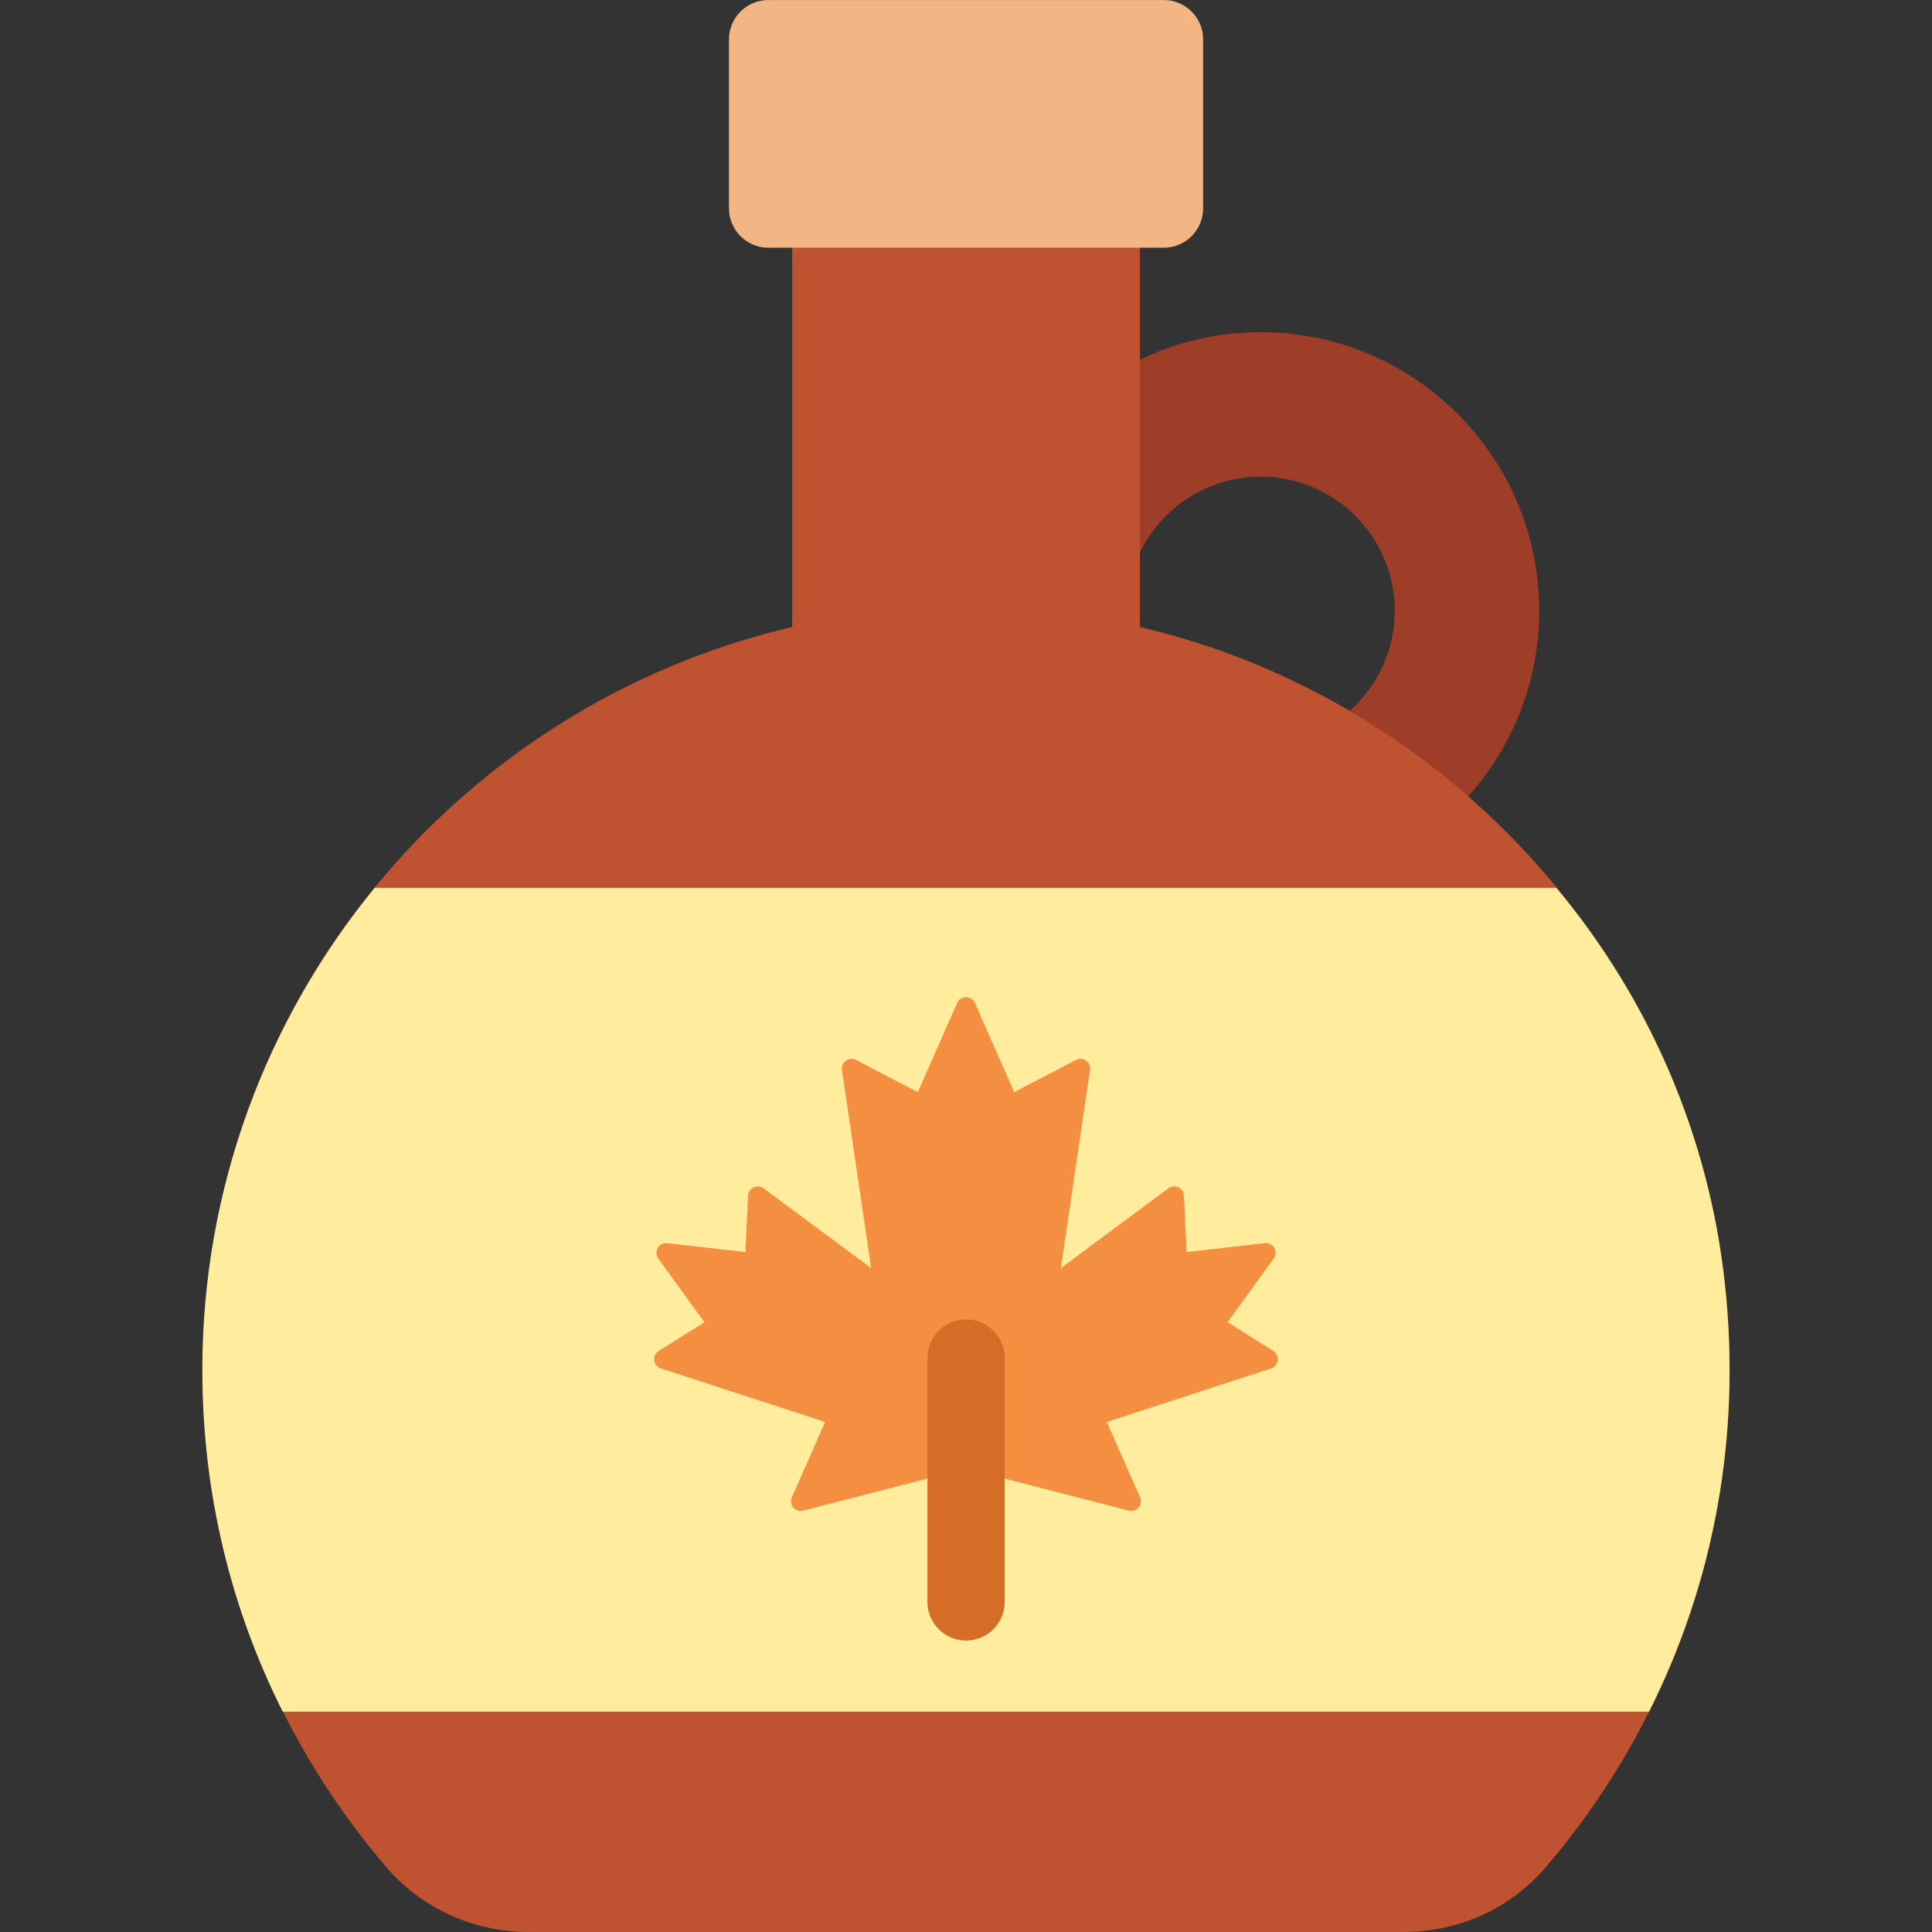 <svg id="Maple_Syrup" enable-background="new 0 0 64 64" viewBox="0 0 64 64" xmlns="http://www.w3.org/2000/svg"><rect x="0" y="0" width="64" height="64" fill="#333333" stroke="none"/><g><path d="m41.762 29.457c-5.088 0-9.227-4.14-9.227-9.227s4.14-9.227 9.227-9.227 9.227 4.14 9.227 9.227-4.14 9.227-9.227 9.227zm0-13.668c-2.449 0-4.441 1.991-4.441 4.441s1.991 4.441 4.441 4.441 4.441-1.991 4.441-4.441-1.991-4.441-4.441-4.441z" fill="#9e3e28"/><g><path d="m57.133 42.491c-1.179-10.599-9.153-19.333-19.372-21.72v-15.502h-11.518v15.502c-11.196 2.61-19.534 12.641-19.534 24.618 0 6.279 2.29 12.028 6.084 16.458 1.173 1.37 2.897 2.152 4.701 2.152h29.021c1.788 0 3.503-.764 4.668-2.12 4.388-5.108 6.775-11.974 5.95-19.389z" fill="#bf5230"/><path d="m54.627 56.7h-45.261c-1.715-3.405-2.663-7.245-2.663-11.315 0-6.067 2.15-11.622 5.709-15.974h39.142c3.046 3.635 5.043 8.166 5.581 13.082.563 5.12-.384 9.984-2.509 14.208z" fill="#ffec9c"/></g><g><path d="m42.179 44.752-1.514-.953 1.529-2.11c.164-.226-.019-.54-.297-.508l-2.589.295-.089-1.869c-.012-.257-.306-.396-.513-.243l-3.564 2.644.966-6.564c.038-.26-.234-.453-.467-.332l-2.045 1.067-1.302-2.954c-.113-.256-.476-.256-.588 0l-1.302 2.954-2.045-1.067c-.233-.121-.505.072-.467.332l.966 6.564-3.564-2.644c-.206-.153-.5-.014-.513.243l-.089 1.87-2.589-.295c-.278-.032-.461.282-.297.508l1.529 2.11-1.514.953c-.231.145-.187.493.072.578l5.44 1.774-1.101 2.495c-.108.246.114.508.374.441l5.393-1.39 5.393 1.39c.26.067.483-.195.374-.441l-1.101-2.495 5.44-1.774c.259-.084.302-.433.072-.578z" fill="#f48f42"/><path d="m32.002 54.345c-.708 0-1.28-.573-1.28-1.28v-8.078c0-.708.573-1.28 1.28-1.28s1.28.573 1.28 1.28v8.078c-0.0.708-.573 1.28-1.28 1.28z" fill="#d66d27"/></g><path d="m38.551 8.206h-13.099c-.72 0-1.304-.584-1.304-1.304v-5.597c0-.72.584-1.304 1.304-1.304h13.099c.72 0 1.304.584 1.304 1.304v5.597c0 .72-.584 1.304-1.304 1.304z" fill="#f2b583"/></g></svg>